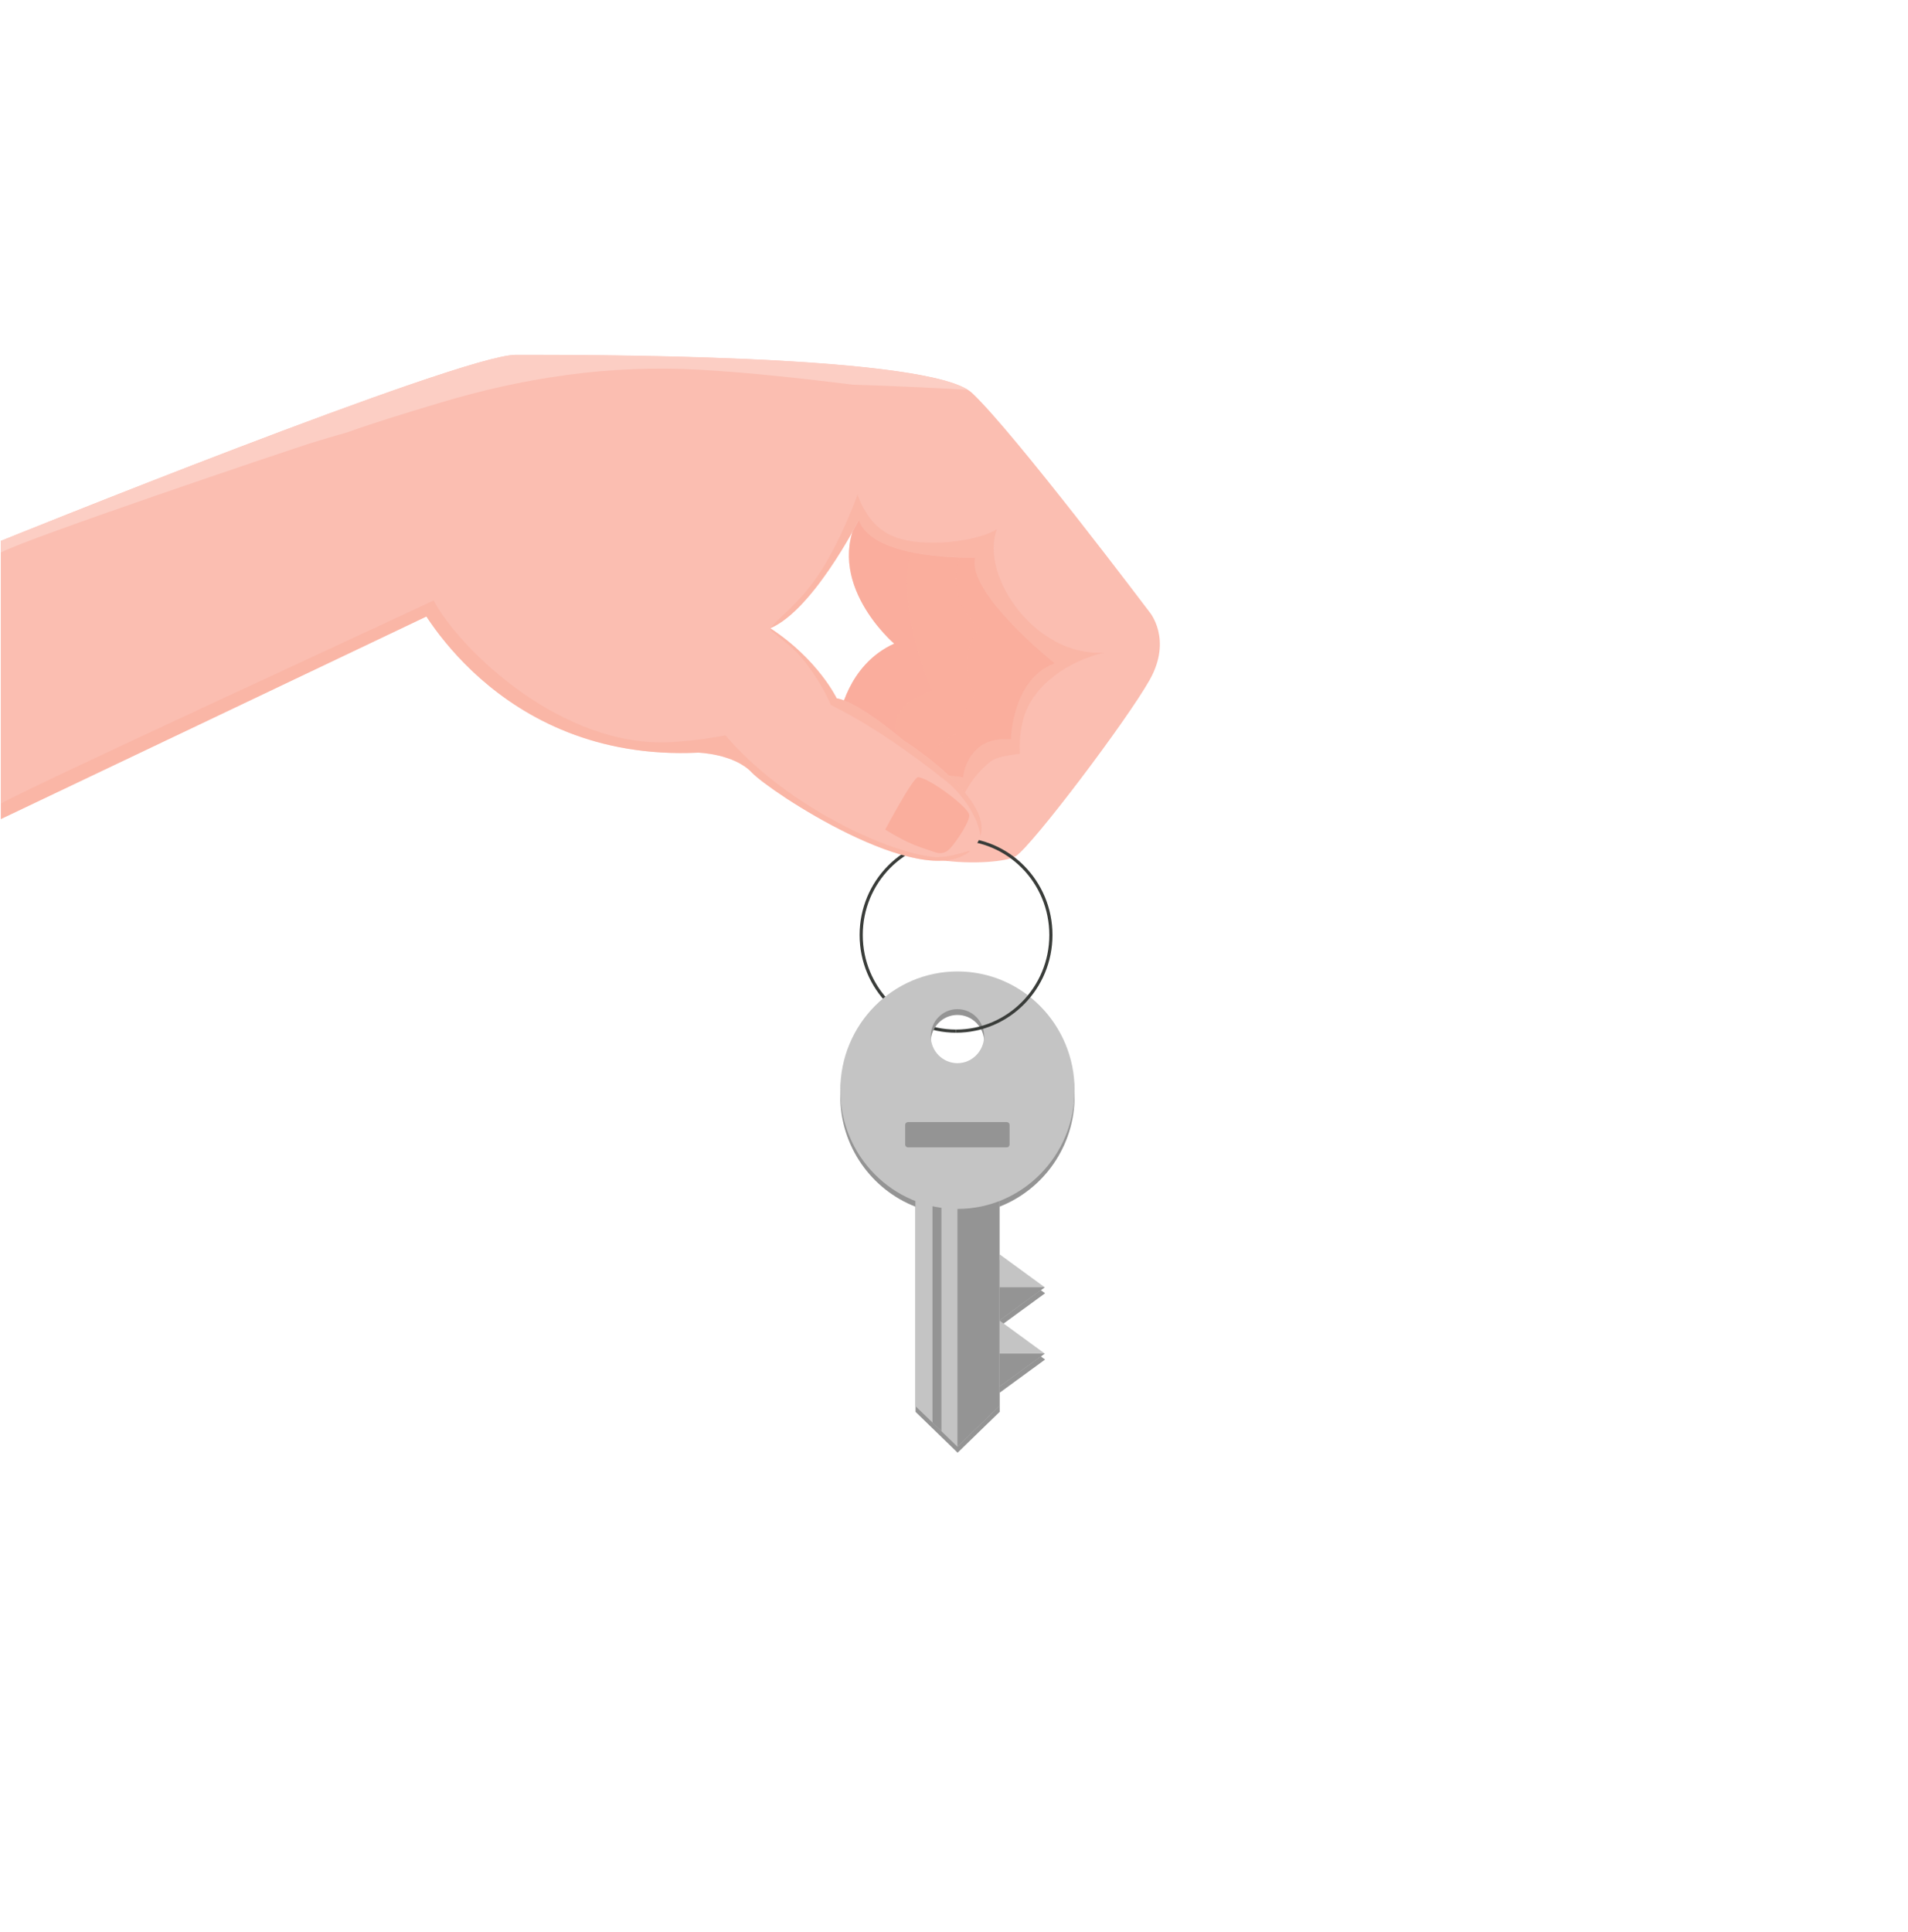 <svg width="1215" height="1230" viewBox="0 0 1215 1230" fill="none" xmlns="http://www.w3.org/2000/svg">
<path d="M608.8 656.5C575.4 656.5 548.4 629.1 548.4 595.3C548.4 561.5 575.4 534.1 608.8 534.1" stroke="#393C39" stroke-width="2" stroke-miterlimit="10"/>
<path d="M636.4 802.199V823.299V768.299C664.4 757.399 684.3 729.999 684.3 697.799C684.3 655.999 650.9 622.199 609.7 622.199C568.5 622.199 535.1 656.099 535.1 697.799C535.1 729.999 555 757.399 583 768.299V898.899L609.8 924.899L627.9 907.299L636.6 898.899V886.699L665.5 865.599L636.6 844.499L665.5 823.399L636.4 802.199ZM609.7 646.199C619.1 646.199 626.7 653.899 626.7 663.399C626.7 672.899 619.1 680.599 609.7 680.599C600.3 680.599 592.7 672.899 592.7 663.399C592.7 653.899 600.3 646.199 609.7 646.199Z" fill="#949494"/>
<path d="M636.4 798.5L665.3 819.6L636.4 840.7V798.5Z" fill="#C4C4C4"/>
<path d="M636.4 840.7L665.3 819.6H636.4V840.7Z" fill="#949494"/>
<path d="M636.4 840.699L665.3 861.799L636.4 882.899V840.699Z" fill="#C4C4C4"/>
<path d="M636.4 882.901L665.3 861.801H636.4V882.901Z" fill="#949494"/>
<path d="M636.4 895.2L609.7 921.1L582.9 895.2V754.6H636.4V895.2Z" fill="#C4C4C4"/>
<path d="M609.7 921.1L636.4 895.2V754.6H609.7V921.1Z" fill="#949494"/>
<path d="M593.8 905.8L599.5 911.2V754.6H593.8V905.8Z" fill="#949494"/>
<path d="M609.7 618.5C568.5 618.5 535.1 652.4 535.1 694.1C535.1 735.9 568.5 769.7 609.7 769.7C650.9 769.7 684.3 735.8 684.3 694.1C684.3 652.3 650.9 618.5 609.7 618.5ZM609.7 676.9C600.3 676.9 592.7 669.2 592.7 659.7C592.7 650.2 600.3 642.5 609.7 642.5C619.1 642.5 626.7 650.2 626.7 659.7C626.6 669.2 619 676.9 609.7 676.9Z" fill="#C4C4C4"/>
<path d="M641.1 730.5H578.2C577.2 730.5 576.4 729.7 576.4 728.7V716.2C576.4 715.2 577.2 714.4 578.2 714.4H641.1C642.1 714.4 642.9 715.2 642.9 716.2V728.7C642.8 729.8 642.1 730.5 641.1 730.5Z" fill="#949494"/>
<path d="M534.5 456.899C534.5 456.899 539.3 423.399 569.4 409.799C569.4 409.799 523.3 370.499 547.7 327.299C547.7 327.299 587.2 293.599 618.5 316.999C618.5 316.999 660.8 345.499 640.5 411.499C620 477.599 559.9 507.099 534.5 456.899Z" fill="#FAAE9D"/>
<path opacity="0.4" d="M534.5 456.899C534.5 456.899 539.3 423.399 569.4 409.799C569.4 409.799 523.3 370.499 547.7 327.299C547.7 327.299 587.2 293.599 618.5 316.999C618.5 316.999 660.8 345.499 640.5 411.499C620 477.599 559.9 507.099 534.5 456.899Z" fill="#FAAE9D"/>
<path d="M571.2 468.001C571.2 468.001 570.3 465.801 570.3 462.601C570.3 456.401 573.7 446.301 593.4 439.801C593.4 439.801 558.1 360.701 593.4 327.301C593.4 327.301 658.7 339.001 673.7 387.501C688.7 436.001 685 455.701 661.7 482.301C638.4 508.901 597.2 521.801 597.2 521.801C597.2 521.801 536.4 503.001 571.2 468.001Z" fill="#FAAE9D"/>
<path opacity="0.3" d="M621 442.301C613.3 429.401 614.2 411.301 623.9 399.801C614.8 392.401 608.9 381.201 608.9 368.701C608.9 356.101 614.9 344.801 624.1 337.401C607.5 329.801 593.4 327.301 593.4 327.301C558.1 360.701 593.4 439.801 593.4 439.801C573.7 446.301 570.3 456.401 570.3 462.601C570.3 465.801 571.2 468.001 571.2 468.001C540.4 498.901 584.1 517.201 594.8 521.101C589.5 515.201 586.3 507.901 586.3 499.301C586.3 487.001 592.8 477.401 602.5 470.701C602.6 470.601 602.8 470.501 602.9 470.401C605.7 468.501 608.8 467.301 612.1 466.601C611.8 457.501 615.1 449.001 621 442.301Z" fill="#FAAE9D"/>
<path d="M0.5 344.401C0.5 344.401 293.1 226.001 328.4 226.001C363.7 226.001 592.2 225.201 619 250.201C645.7 275.201 732.1 389.801 732.1 389.801C732.1 389.801 746.7 407.001 732.1 432.901C717.5 458.801 657.9 537.601 647 545.001C636.1 552.401 557 552.401 564.3 521.601C564.3 521.601 564.7 486.701 613.2 494.901C613.2 494.901 615.7 468.001 643.8 470.801C643.8 470.801 644.1 432.601 671.6 422.301C671.6 422.301 615.4 377.601 621 355.001C621 355.001 556.1 357.201 546.9 331.201C546.9 331.201 516 392.201 487.9 401.001C459.8 409.801 292.4 412.601 272.9 391.901L0.5 521.501V344.401Z" fill="#FBBEB1"/>
<path d="M197.4 282.3C205.3 279.8 213.2 277.5 221.1 275.3C239.9 268.5 259.2 262.8 278.3 257C332.9 240.4 388.3 232.1 445.5 235.4C478.3 237.3 510.6 240.9 543 244.9C567.5 245.7 591.9 246.8 616.3 248.2C580.2 225.1 362.7 225.9 328.3 225.9C293.1 226 0.5 344.4 0.5 344.4V351.8C17 342.8 179.6 288 197.4 282.3Z" fill="#FCCEC4"/>
<path opacity="0.5" d="M634.8 336.999C624.7 342.999 607.1 345.499 594.7 345.499C571 345.499 555.3 339.899 546.1 314.999C545 316.499 547.3 313.599 546.1 314.999C523 375.299 506.6 382.599 490.4 399.899C490.5 398.099 490.8 402.899 490.4 399.899C517.5 388.599 546.7 331.099 546.7 331.099C556 357.099 620.8 354.899 620.8 354.899C615.2 377.399 671.4 422.199 671.4 422.199C643.9 432.499 643.6 470.699 643.6 470.699C615.5 467.899 613 494.799 613 494.799C564.5 486.699 564.1 521.499 564.1 521.499C560.1 538.199 581.6 545.799 603.8 548.099C603.8 547.499 603.7 546.799 603.7 546.199C603.7 527.499 611.7 503.499 624.8 490.299C632.1 482.999 632.9 482.199 649.4 479.899C649.3 476.899 649.3 473.899 649.5 470.999C649.8 466.699 650.4 462.399 651.6 457.999C657.6 435.799 680.9 420.699 703.2 415.499C659.2 418.399 623.7 366.299 634.8 336.999Z" fill="#FAAE9D"/>
<path d="M608.8 534.1C642.2 534.1 669.2 561.5 669.2 595.3C669.2 629.1 642.2 656.5 608.8 656.5" stroke="#393C39" stroke-width="2" stroke-miterlimit="10"/>
<mask id="mask0_57_185" style="mask-type:luminance" maskUnits="userSpaceOnUse" x="0" y="0" width="1215" height="1230">
<path d="M1214.7 0H0.5V1230H1214.7V0Z" fill="white"/>
</mask>
<g mask="url(#mask0_57_185)">
<path d="M264.3 380.3C264.3 380.3 315.2 485.3 444.6 479.2C444.6 479.2 467.4 479.8 478.8 491.9C490.2 504 586 567.2 617.2 542.3C648.4 517.4 575.3 471.3 575.3 471.3C575.3 471.3 547.1 447 532.8 444.6C532.8 444.6 517.2 413 479.5 393.6C441.7 374.2 330.2 315.3 264.3 380.3Z" fill="#FBBEB1"/>
<path opacity="0.5" d="M593.1 545.501C560.5 541.101 498.4 511.001 462 468.201C444.4 471.501 430.6 472.301 427.3 472.501C357.8 476.401 292.6 413.401 276.1 382.301C260.4 390.001 12 504.201 0.5 511.701V521.501L271.5 392.501C289.6 420.001 342.8 484.001 444.6 479.201C444.6 479.201 467.4 479.801 478.8 491.901C490.2 504.001 586 567.201 617.2 542.301C620.6 539.601 605 547.101 593.1 545.501Z" fill="#FAAE9D"/>
<path d="M593.9 542.101C586.6 539.401 580.2 538.401 563.7 528.201C563.7 528.201 581.6 494.501 584.7 494.801C592.2 495.601 616.2 513.601 617.2 518.701C617.9 522.701 609 535.901 605.1 540.101C601.1 544.401 597.1 543.301 593.9 542.101Z" fill="#FAAE9D"/>
<path opacity="0.5" d="M575.3 471.3C575.3 471.3 547.1 447 532.8 444.6C532.8 444.6 521.9 420.7 490.4 400C490.7 400.7 491 401.2 491.2 401.7C491.8 402.2 492.5 402.7 493.1 403.2C497.9 407.1 503.1 411.1 507.4 415.4C514.5 422.6 525 438.3 529 448.8C554.2 461.3 579.9 479.3 602.7 497.5C612.6 505.4 623.2 520.5 624.3 532.3C632.5 507.8 575.3 471.3 575.3 471.3Z" fill="#FAAE9D"/>
</g>
</svg>

